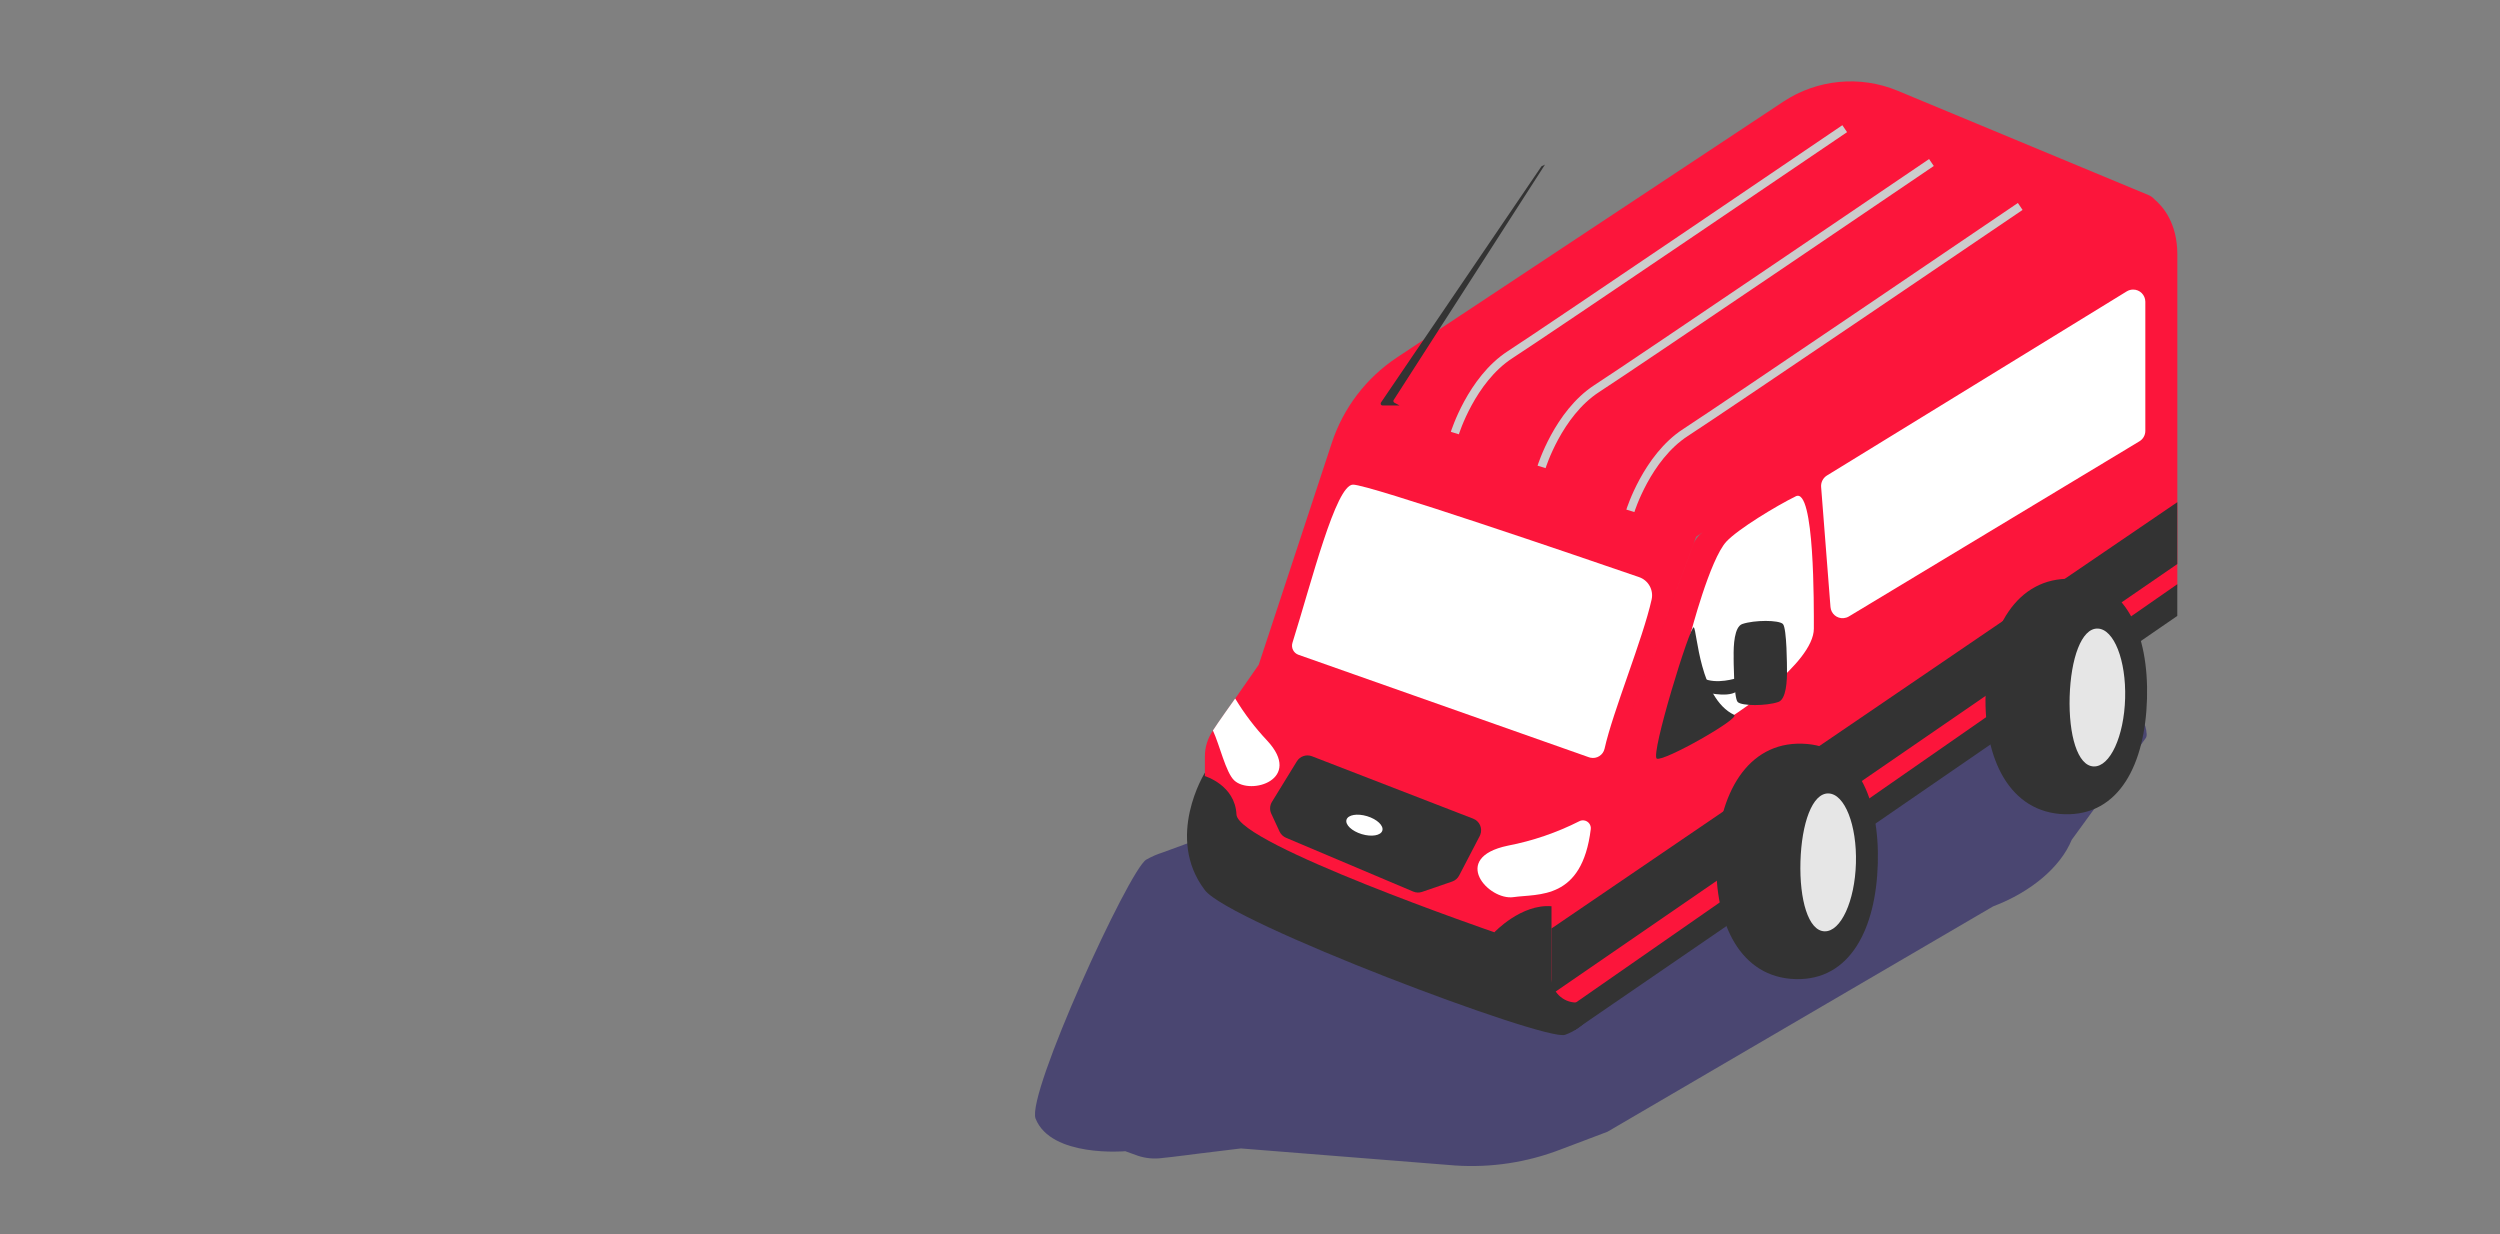 <?xml version="1.0" encoding="utf-8"?>
<!-- Generator: Adobe Illustrator 25.2.0, SVG Export Plug-In . SVG Version: 6.00 Build 0)  -->
<svg version="1.1" id="Layer_1" xmlns="http://www.w3.org/2000/svg" xmlns:xlink="http://www.w3.org/1999/xlink" x="0px" y="0px"
	 viewBox="0 0 595.28 293.91" style="enable-background:new 0 0 595.28 293.91;" xml:space="preserve">
<rect x="0" y="0" width="595.28" height="293.91" fill="#808080" stroke="none"/>
<style type="text/css">
	.st0{opacity:0.53;fill:#1B1464;enable-background:new    ;}
	.st1{fill:#333333;}
	.st2{fill:#FC153B;}
	.st3{fill:#FFFFFF;}
	.st4{fill:#E6E6E6;}
	.st5{fill:none;stroke:#CCCCCC;stroke-width:2;stroke-miterlimit:10;}
</style>
<g id="Group_304" transform="translate(-12817.001 -5373.592)">
	<path id="Path_510" class="st0" d="M13063.59,5639.96c3.71,9.31,21.36,7.75,21.36,7.75l2.99,1.08c1.89,0.63,3.9,0.81,5.88,0.53
		c1.86-0.16,9.02-1.1,9.07-1.1l9.58-1.17l51.03,4.06c8.54,0.57,17.1-0.73,25.09-3.81l7.11-2.69l4.05-1.53l91.82-53.66
		c9.05-3.43,16.07-9.37,18.72-15.84l17.71-24.34c0.16-0.37,0.2-0.79,0.1-1.19c-0.06-1.7-1-4.87-6.65-6.92l-45.08-16.35l0,0
		l-4.58-1.66l-10.34-3.75l-5.76-2.09l-9.89,3.62c-2.93-2.06-6.17-3.64-9.6-4.7c-12.09-4.02-25.31-3.73-33.05,4.3
		c-5.6,5.82-4.02,11.25,1.85,15.33l-31.23,11.44c-2.21-1.21-4.53-2.21-6.92-2.98c-12.09-4.02-25.31-3.73-33.05,4.3
		c-4.79,4.97-4.34,9.67-0.44,13.48l-39.5,14.5c-1.36,0.43-2.67,1-3.92,1.71C13085.85,5580.67,13061.32,5634.24,13063.59,5639.96z
		 M13131.96,5588.93L13131.96,5588.93l3-0.14l0,0L13131.96,5588.93z M13201.46,5591.49l-1.77,0.65l-1.75-0.09
		C13199.14,5592.1,13200.33,5591.91,13201.46,5591.49L13201.46,5591.49z"/>
	<g id="Group_303">
		<path id="Path_511" class="st1" d="M13103.9,5557.58c0,0-9.59,15.4,0,27.97c5.88,7.71,81.06,36.05,85.73,34.45
			c9.83-3.37,17.19-21.08-3.2-31.02C13179.13,5585.42,13103.9,5557.58,13103.9,5557.58z"/>
		<path id="Path_512" class="st2" d="M13330.03,5421.08c-0.41-0.46-0.91-0.82-1.47-1.05l-59.71-24.83
			c-8.95-3.72-19.16-2.74-27.24,2.61l-91.95,60.88c-7.32,4.85-12.79,12.01-15.54,20.35l-17.4,52.83l-10.89,15.66
			c-1.25,1.8-1.93,3.95-1.93,6.14v4.72c0,0,7.2,2.13,7.52,9.15c0.32,7.02,61.41,28.04,61.41,28.04s6.37-6.79,13.6-6.2v17
			c0,3.27,2.65,5.93,5.93,5.93c1.19,0,2.36-0.36,3.34-1.03l137.17-93.66c1.62-1.1,2.58-2.94,2.58-4.89v-78.57
			C13335.45,5426.74,13332.05,5422.78,13330.03,5421.08z M13187.14,5584.22c-0.17,0.32-0.31,0.66-0.41,1.01l-0.11-0.04
			L13187.14,5584.22z M13194.27,5571.05l2.37-4.37l0,0L13194.27,5571.05z M13220.22,5503.18l-17.43,47.05l18.08-48.82l1.55-1.06
			C13221.42,5501.04,13220.64,5502.03,13220.22,5503.18L13220.22,5503.18z"/>
		<path id="Path_513" class="st2" d="M13103.9,5550.29"/>
		<path id="Path_514" class="st3" d="M13219.53,5524.58c0,0,4.61-17.82,8.56-22.05c2.76-2.95,11.8-8.45,16.52-10.77
			c4.49-2.21,4.29,26.26,4.29,31.52c0,8.29-18.96,20.52-18.96,20.52s-5.74,6.97-7.46-5.54
			C13220.38,5522.97,13219.53,5524.58,13219.53,5524.58z"/>
		<path id="Path_515" class="st1" d="M13242.5,5532.79c0,0,0-9.65-0.97-10.62c-0.97-0.97-6.76-0.97-9.65,0
			c-1.91,0.64-2.14,5.03-2.07,7.96h-0.01c0,0,0,9.65,0.97,10.62c0.97,0.97,6.76,0.97,9.65,0
			C13242.33,5540.12,13242.56,5535.72,13242.5,5532.79L13242.5,5532.79z"/>
		<path id="Path_516" class="st1" d="M13230.49,5538.27c-2.4,1.6-8.01,0-8.01,0v-3.2c3.2,1.6,8.01,0,8.01,0V5538.27z"/>
		<path id="Path_517" class="st1" d="M13229.93,5543.81c-8.26-3.94-8.81-20.03-9.61-20.83c-0.8-0.8-10.42,30.45-8.81,31.25
			S13231.55,5544.59,13229.93,5543.81z"/>
		<path id="Path_518" class="st1" d="M13191.96,5618.88l38.92-26.69l104.56-71.94v-7.55l-143.48,99.79L13191.96,5618.88z"/>
		<path id="Path_519" class="st1" d="M13186.42,5594.68l149.02-101.51v14.73l-149.02,102.48V5594.68z"/>
		<path id="Path_520" class="st1" d="M13264.13,5579.23c-0.44,15.48-6.56,27.87-19.61,27.5c-13.05-0.37-19.27-13.1-18.83-28.58
			c0.43-15.48,7.36-27.85,20.41-27.48C13259.14,5551.03,13264.57,5563.75,13264.13,5579.23z"/>
		<path id="Path_521" class="st4" d="M13258.92,5579.13c-0.26,9.07-3.6,16.33-7.47,16.22c-3.87-0.11-6-7.53-5.74-16.59
			s2.8-16.35,6.67-16.24C13256.25,5562.62,13259.18,5570.06,13258.92,5579.13z"/>
		<path id="Path_522" class="st1" d="M13328.23,5539.97c-0.44,15.48-6.56,27.87-19.61,27.5c-13.05-0.37-19.27-13.1-18.83-28.58
			c0.44-15.48,7.36-27.85,20.41-27.48C13323.24,5511.78,13328.66,5524.49,13328.23,5539.97z"/>
		<path id="Path_523" class="st4" d="M13323.02,5539.87c-0.25,9.07-3.6,16.33-7.47,16.22c-3.87-0.11-6-7.53-5.74-16.59
			s2.8-16.35,6.67-16.24S13323.28,5530.8,13323.02,5539.87z"/>
		<path id="Path_524" class="st3" d="M13126.17,5529.5c-1.16-0.41-1.79-1.67-1.42-2.85c4.59-14.63,10.32-37.61,14.41-37.66
			c3.69-0.05,54.15,17.21,68.12,22.02c2.2,0.75,3.49,3.03,3,5.3c-2.07,9.39-9.26,26.73-11.21,35.55c-0.34,1.53-1.86,2.49-3.39,2.14
			c-0.12-0.03-0.24-0.06-0.35-0.1L13126.17,5529.5z"/>
		<path id="Path_525" class="st3" d="M13195.78,5571.03c0.13-1.03-0.6-1.96-1.63-2.09c-0.38-0.05-0.76,0.02-1.1,0.2
			c-5.38,2.72-11.11,4.68-17.03,5.82c-13.82,2.89-4.58,13.1,1.35,12.25S13193.71,5587.99,13195.78,5571.03z"/>
		<g id="Group_302">
			<path id="Path_526" class="st3" d="M13110.89,5559.42c3.91,3.65,16.44-0.24,7.82-9.5c-2.88-3.06-5.43-6.41-7.6-10.01
				c0,0-4.28,5.99-5.3,7.62C13107.43,5551.01,13108.87,5557.53,13110.89,5559.42z"/>
		</g>
		<path id="Path_527" class="st5" d="M13163.42,5476.71c0,0,3.93-12.68,13.13-18.65c9.2-5.96,79.7-53.83,79.7-53.83"/>
		<path id="Path_528" class="st5" d="M13184.07,5484.77c0,0,3.93-12.68,13.13-18.65c9.2-5.96,79.7-53.83,79.7-53.83"/>
		<path id="Path_529" class="st5" d="M13205.21,5495.23c0,0,3.93-12.69,13.13-18.65c9.2-5.96,79.7-53.83,79.7-53.83"/>
		<path id="Path_530" class="st1" d="M13121.68,5571.6l-1.98-4.28c-0.42-0.9-0.35-1.94,0.16-2.78l5.94-9.67
			c0.75-1.21,2.25-1.72,3.58-1.21l38.41,14.87c1.52,0.59,2.27,2.29,1.69,3.81c-0.04,0.1-0.08,0.2-0.13,0.3l-4.91,9.43
			c-0.35,0.67-0.94,1.18-1.66,1.43l-7.16,2.46c-0.69,0.24-1.44,0.21-2.11-0.07l-30.31-12.82
			C13122.54,5572.78,13121.99,5572.26,13121.68,5571.6z"/>
		<path id="Path_531" class="st3" d="M13250.63,5489.53l2.23,28.6c0.13,1.6,1.53,2.79,3.13,2.65c0.43-0.04,0.85-0.17,1.23-0.39
			l69.19-41.71c0.88-0.52,1.42-1.46,1.42-2.49v-30.76c-0.01-1.6-1.31-2.9-2.91-2.89c-0.53,0-1.04,0.15-1.5,0.42l-71.43,43.87
			C13251.08,5487.41,13250.55,5488.45,13250.63,5489.53z"/>
		
			<ellipse id="Ellipse_105" transform="matrix(0.29 -0.957 0.957 0.29 4000.382 16531.842)" class="st3" cx="13142.12" cy="5569.79" rx="2.23" ry="4.46"/>
		<path id="Path_532" class="st1" d="M13145.82,5469.45l38.17-56.18c0.04-0.07,0.1-0.12,0.18-0.15l0.71-0.33l-36.03,56.05
			c-0.13,0.2-0.07,0.48,0.13,0.61c0.01,0.01,0.02,0.01,0.03,0.02l1.24,0.67h-4.06c-0.24,0-0.44-0.2-0.43-0.44
			C13145.75,5469.61,13145.77,5469.52,13145.82,5469.45z"/>
	</g>
</g>
</svg>
